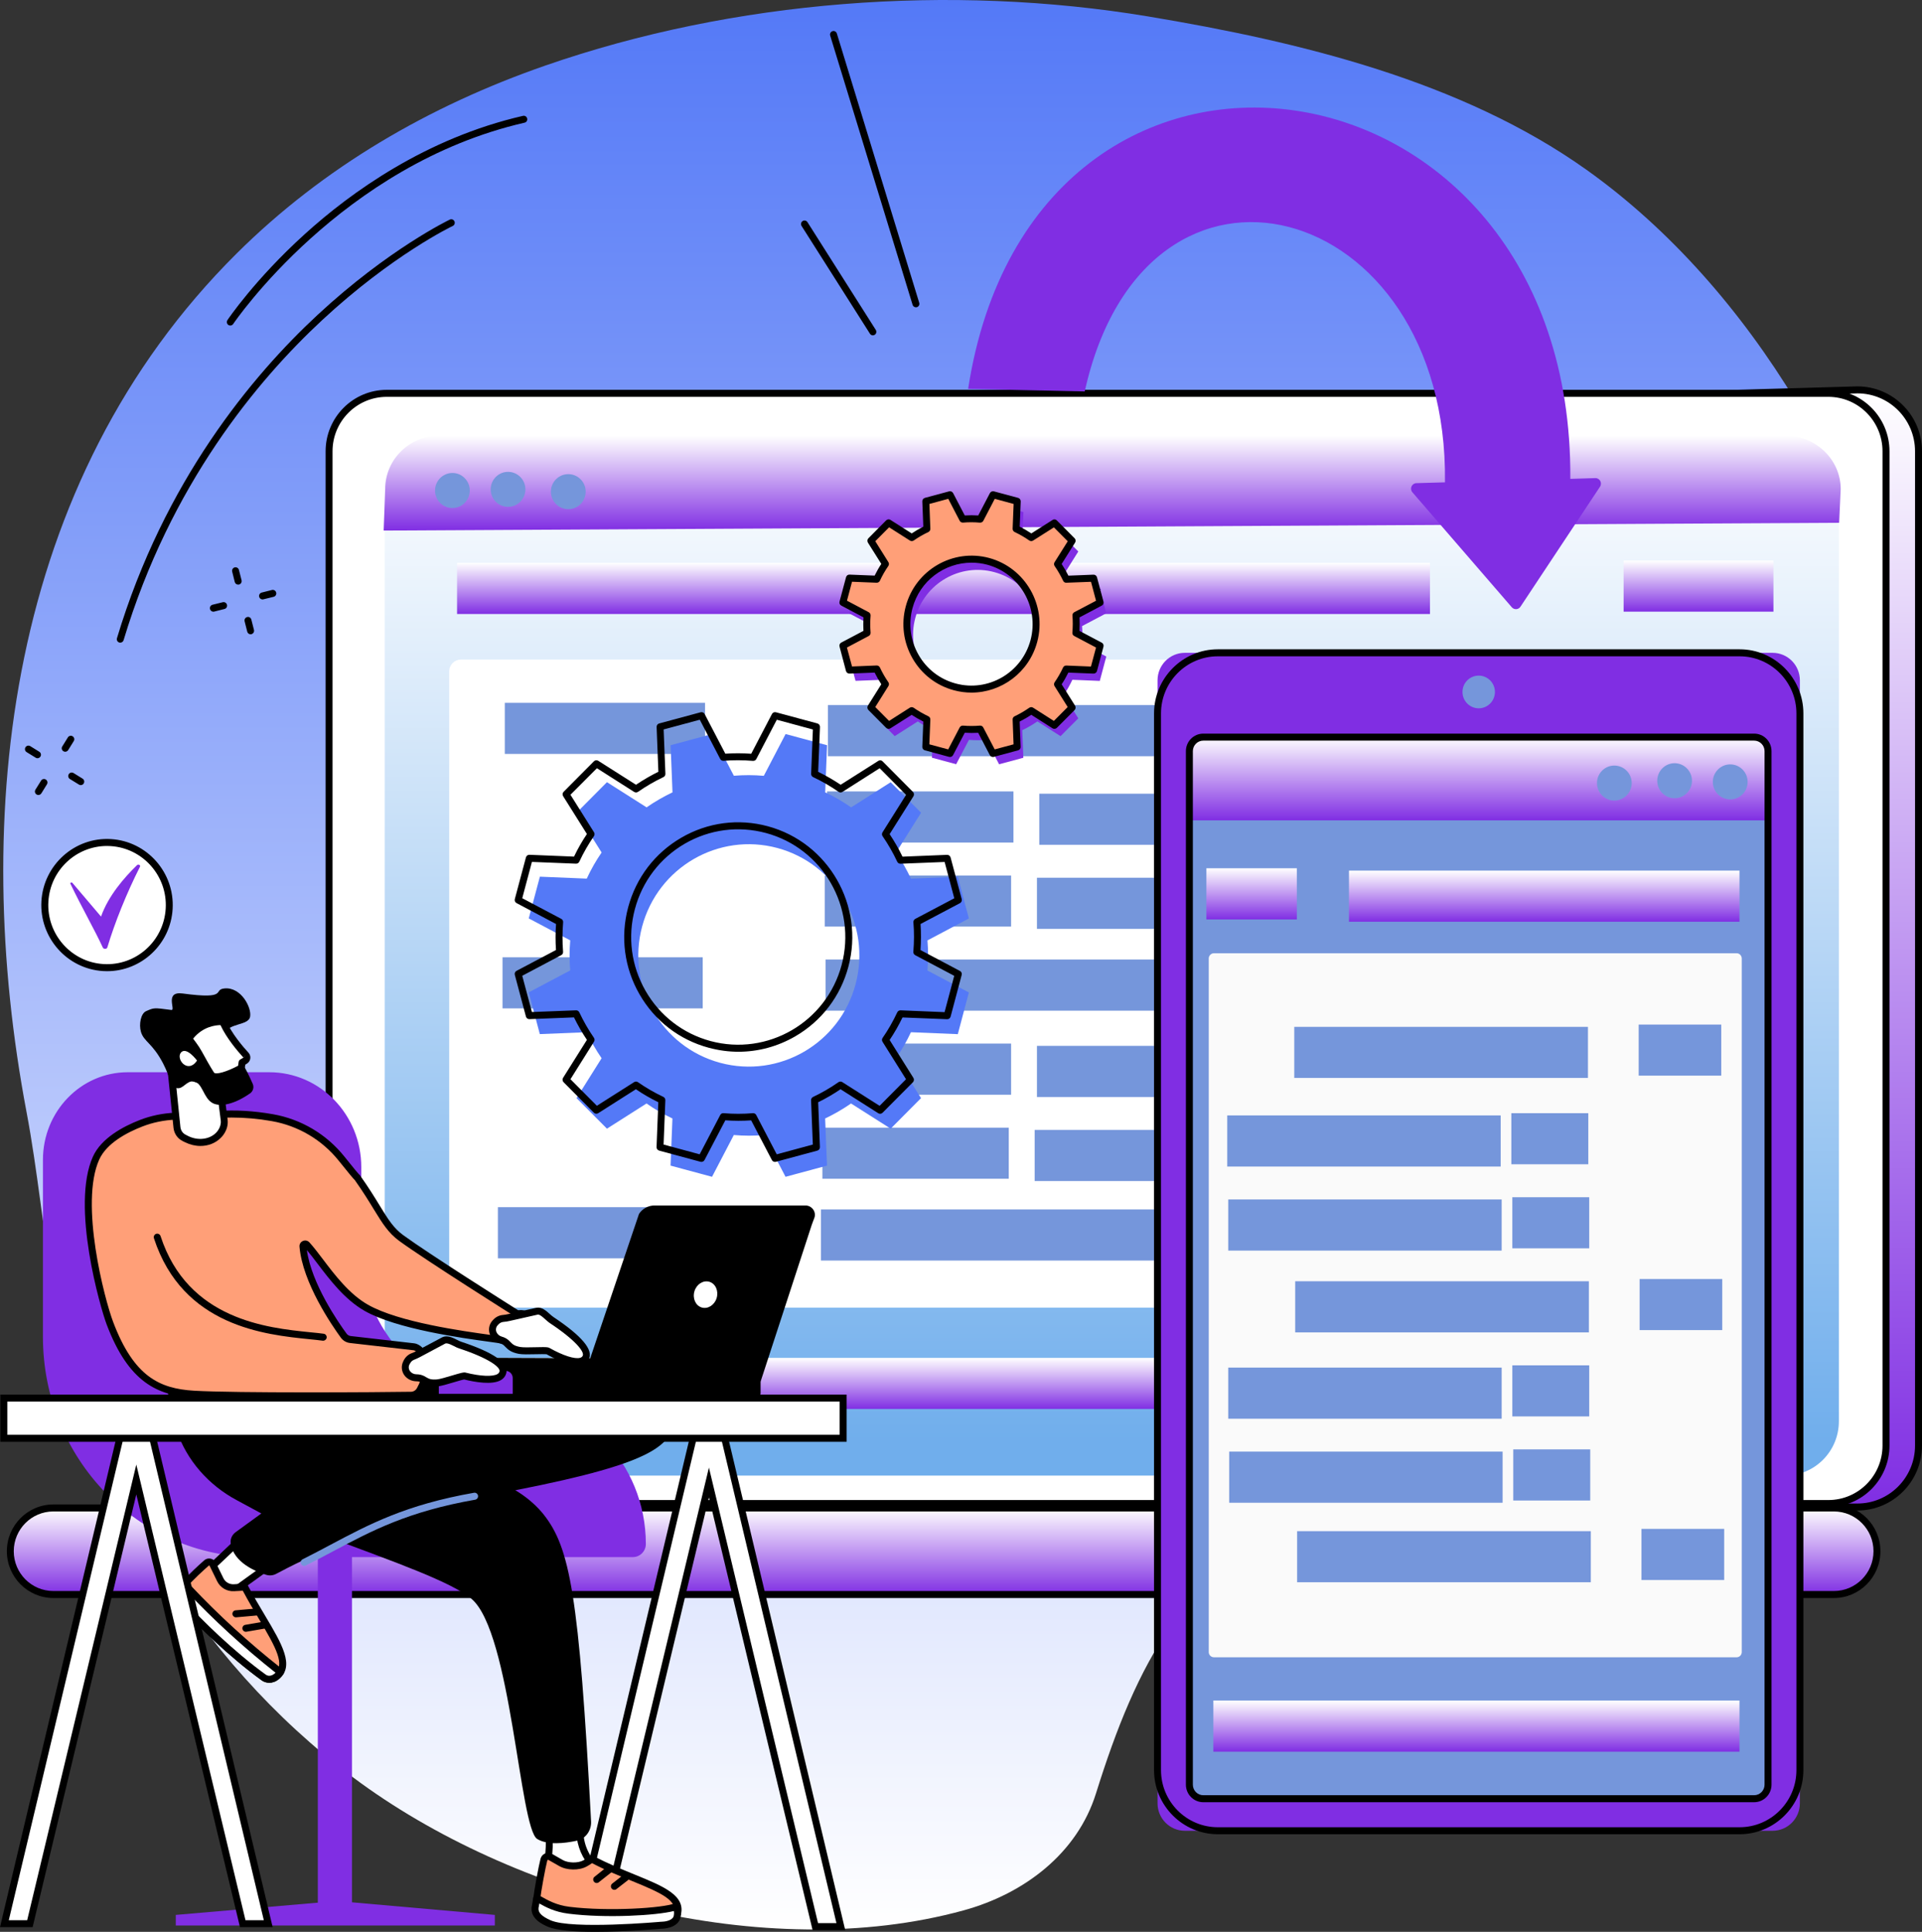<svg width="390" height="392" viewBox="0 0 390 392" fill="none" xmlns="http://www.w3.org/2000/svg">
<rect x="0" y="0" width="390" height="392" fill="#333333" stroke="none"/>
<path d="M110.63 13.311C87.085 21.49 65.632 33.944 48.029 51.426C1.331 97.84 -6.002 165.388 5.384 225.642C7.654 237.594 8.676 249.738 10.958 261.691C18.291 300.116 39.412 336.535 71.693 360.692C104.057 384.907 155.165 398.699 195.481 387.654C207.866 384.263 218.598 376.059 222.39 363.904C230.65 337.515 240.361 318.481 266.937 304.845C286.571 294.779 308.5 289.142 327.66 278.264C376.628 250.478 397.749 192.422 387.444 140.146C379.647 100.658 355.864 58.626 321.931 34.458C296.543 16.38 263.668 8.451 232.992 3.34C192.902 -3.335 148.961 -0.003 110.63 13.311Z" fill="url(#paint0_linear_244_707)"/>
<path d="M298.968 296.414C291.254 290.862 283.255 285.691 275.138 280.748C258.652 270.741 241.561 261.786 224.351 253.105C215.306 248.543 206.011 244.412 196.8 240.161C187.541 235.886 178.271 231.659 168.988 227.432C160.514 223.563 152.039 219.695 143.577 215.802C115.373 155.597 84.244 87.343 88.06 87.343L376.901 79.104C383.736 79.104 389.298 84.692 389.298 91.57V293.321C389.298 300.199 383.736 305.787 376.901 305.787H312.304C307.942 302.563 303.378 299.578 298.968 296.414Z" fill="url(#paint1_linear_244_707)"/>
<path d="M88.108 88.06H88.084C88.096 88.06 88.096 88.06 88.108 88.06ZM312.542 305.083H376.902C383.344 305.083 388.586 299.806 388.586 293.322V91.571C388.586 85.087 383.344 79.821 376.902 79.821L88.429 88.048C88.334 91.105 95.917 112.383 144.1 215.265C152.527 219.134 161.037 223.026 169.286 226.776C178.723 231.086 187.958 235.302 197.098 239.517C199.166 240.484 201.246 241.427 203.326 242.382C210.362 245.606 217.648 248.938 224.672 252.472C240.029 260.222 258.083 269.56 275.495 280.151C284.433 285.584 292.253 290.707 299.373 295.841C301.298 297.214 303.283 298.588 305.209 299.913C307.621 301.585 310.129 303.304 312.542 305.083ZM376.902 306.504H312.079L311.888 306.361C309.44 304.558 306.885 302.791 304.4 301.083C302.487 299.758 300.49 298.385 298.553 296.988C291.457 291.889 283.672 286.778 274.77 281.357C257.393 270.801 239.375 261.476 224.031 253.738C217.042 250.216 209.768 246.884 202.744 243.672C200.664 242.717 198.584 241.773 196.516 240.806C187.376 236.591 178.141 232.376 168.703 228.077C160.384 224.28 151.779 220.352 143.28 216.447L143.043 216.34L142.936 216.113C84.53 91.415 86.503 88.275 87.252 87.093C87.43 86.806 87.728 86.639 88.06 86.639L376.878 78.4C384.129 78.4 390 84.311 390 91.571V293.322C390 300.594 384.129 306.504 376.902 306.504Z" fill="black"/>
<path d="M78.468 79.809H371.006C377.472 79.809 382.701 85.075 382.701 91.57V293.321C382.701 299.817 377.472 305.083 371.006 305.083H78.468C72.002 305.083 66.772 299.817 66.772 293.321V91.57C66.772 85.075 72.002 79.809 78.468 79.809Z" fill="white"/>
<path d="M78.468 80.525C72.406 80.525 67.474 85.48 67.474 91.57V293.321C67.474 299.423 72.406 304.378 78.468 304.378H371.006C377.068 304.378 381.988 299.423 381.988 293.321V91.57C381.988 85.48 377.068 80.525 371.006 80.525H78.468ZM371.006 305.799H78.468C71.634 305.799 66.071 300.199 66.071 293.321V91.57C66.071 84.692 71.634 79.104 78.468 79.104H371.006C377.84 79.104 383.403 84.692 383.403 91.57V293.321C383.403 300.199 377.84 305.799 371.006 305.799Z" fill="black"/>
<path d="M252.699 305.979H372.124C376.938 305.979 380.86 309.931 380.86 314.767C380.86 319.615 376.938 323.556 372.124 323.556H249.133C244.319 323.556 252.699 305.979 252.699 305.979Z" fill="url(#paint2_linear_244_707)"/>
<path d="M253.149 306.695C250.665 311.985 247.373 320.63 248.597 322.576C248.68 322.708 248.799 322.839 249.132 322.839H372.123C376.557 322.839 380.158 319.221 380.158 314.767C380.158 310.313 376.557 306.695 372.123 306.695H253.149ZM372.123 324.26H249.132C248.383 324.26 247.777 323.938 247.397 323.329C245.364 320.093 250.927 308.056 252.068 305.68L252.258 305.274H372.123C377.329 305.274 381.56 309.537 381.56 314.767C381.56 319.997 377.329 324.26 372.123 324.26Z" fill="black"/>
<path d="M10.828 305.979H292.74C297.566 305.979 301.476 309.919 301.476 314.767C301.476 319.615 297.566 323.556 292.74 323.556H10.828C6.002 323.556 2.092 319.615 2.092 314.767C2.092 309.919 6.002 305.979 10.828 305.979Z" fill="url(#paint3_linear_244_707)"/>
<path d="M10.828 306.695C6.394 306.695 2.793 310.313 2.793 314.767C2.793 319.221 6.394 322.839 10.828 322.839H292.74C297.162 322.839 300.763 319.221 300.763 314.767C300.763 310.313 297.162 306.695 292.74 306.695H10.828ZM292.74 324.26H10.828C5.622 324.26 1.391 319.997 1.391 314.767C1.391 309.537 5.622 305.274 10.828 305.274H292.74C297.946 305.274 302.177 309.537 302.177 314.767C302.177 319.997 297.946 324.26 292.74 324.26Z" fill="black"/>
<path d="M88.975 88.323H362.223C368.249 88.323 373.134 93.254 373.134 99.344V288.39C373.134 294.48 368.249 299.412 362.223 299.412H88.975C82.949 299.412 78.064 294.48 78.064 288.39V99.344C78.064 93.254 82.949 88.323 88.975 88.323Z" fill="url(#paint4_linear_244_707)"/>
<path d="M373.182 106.078L373.503 99.248C373.503 93.218 368.404 88.418 362.366 88.418H89.13C83.104 88.418 78.16 93.218 78.16 99.248L77.851 107.655L373.182 106.078Z" fill="url(#paint5_linear_244_707)"/>
<path d="M95.322 99.535C95.322 101.493 93.753 103.081 91.803 103.081C89.854 103.081 88.273 101.493 88.273 99.535C88.273 97.576 89.854 95.976 91.803 95.976C93.753 95.976 95.322 97.576 95.322 99.535Z" fill="#7596DB"/>
<path d="M106.614 99.296C106.614 101.254 105.033 102.842 103.084 102.842C101.146 102.842 99.565 101.254 99.565 99.296C99.565 97.338 101.146 95.749 103.084 95.749C105.033 95.749 106.614 97.338 106.614 99.296Z" fill="#7596DB"/>
<path d="M118.843 99.762C118.843 101.732 117.262 103.32 115.313 103.32C113.364 103.32 111.783 101.732 111.783 99.762C111.783 97.803 113.364 96.215 115.313 96.215C117.262 96.215 118.843 97.803 118.843 99.762Z" fill="#7596DB"/>
<path d="M358.919 265.332H93.539C92.22 265.332 91.15 264.258 91.15 262.92V136.229C91.15 134.903 92.22 133.829 93.539 133.829H358.919C360.239 133.829 361.308 134.903 361.308 136.229V262.92C361.308 264.258 360.239 265.332 358.919 265.332Z" fill="white"/>
<path d="M143.065 152.982H102.429V142.617H143.065V152.982Z" fill="#7596DB"/>
<path d="M312.364 153.447H167.99V143.071H312.364V153.447Z" fill="#7596DB"/>
<path d="M142.591 204.614H101.966V194.249H142.591V204.614Z" fill="#7596DB"/>
<path d="M311.888 205.079H167.515V194.703H311.888V205.079Z" fill="#7596DB"/>
<path d="M141.652 255.326H101.027V244.949H141.652V255.326Z" fill="#7596DB"/>
<path d="M310.949 255.78H166.575V245.415H310.949V255.78Z" fill="#7596DB"/>
<path d="M205.644 170.964H167.812V160.588H205.644V170.964Z" fill="#7596DB"/>
<path d="M345.287 171.418H210.885V161.054H345.287V171.418Z" fill="#7596DB"/>
<path d="M205.168 188.016H167.349V177.651H205.168V188.016Z" fill="#7596DB"/>
<path d="M344.811 188.482H210.409V178.105H344.811V188.482Z" fill="#7596DB"/>
<path d="M205.168 222.13H167.349V211.754H205.168V222.13Z" fill="#7596DB"/>
<path d="M344.811 222.596H210.409V212.22H344.811V222.596Z" fill="#7596DB"/>
<path d="M204.692 239.182H166.873V228.818H204.692V239.182Z" fill="#7596DB"/>
<path d="M344.335 239.648H209.946V229.271H344.335V239.648Z" fill="#7596DB"/>
<path d="M290.161 124.586H92.743V114.21H290.161V124.586Z" fill="url(#paint6_linear_244_707)"/>
<path d="M359.857 124.109H329.454V113.744H359.857V124.109Z" fill="url(#paint7_linear_244_707)"/>
<path d="M360.797 285.894H90.39V275.53H360.797V285.894Z" fill="url(#paint8_linear_244_707)"/>
<path d="M240.42 371.486H359.68C362.746 371.486 365.218 368.99 365.218 365.909V138.044C365.218 134.963 362.746 132.467 359.68 132.467H240.42C237.354 132.467 234.882 134.963 234.882 138.044V365.909C234.882 368.99 237.354 371.486 240.42 371.486Z" fill="#802EE3"/>
<path d="M247.112 133.172C240.754 133.172 235.583 138.378 235.583 144.767V359.187C235.583 365.575 240.754 370.77 247.112 370.77H352.988C359.347 370.77 364.517 365.575 364.517 359.187V144.767C364.517 138.378 359.347 133.172 352.988 133.172H247.112ZM352.988 372.19H247.112C239.981 372.19 234.169 366.351 234.169 359.187V144.767C234.169 137.59 239.981 131.751 247.112 131.751H352.988C360.12 131.751 365.932 137.59 365.932 144.767V359.187C365.932 366.351 360.12 372.19 352.988 372.19Z" fill="black"/>
<path d="M358.765 363.701V150.857C358.765 150.152 358.182 149.579 357.481 149.579H242.62C241.918 149.579 241.336 150.152 241.336 150.857V363.701C241.336 364.405 241.918 364.978 242.62 364.978H357.481C358.182 364.978 358.765 364.405 358.765 363.701Z" fill="#7596DB"/>
<path d="M300.05 143.728C301.868 143.728 303.342 142.235 303.342 140.408C303.342 138.581 301.868 137.089 300.05 137.089C298.231 137.089 296.757 138.581 296.757 140.408C296.757 142.235 298.231 143.728 300.05 143.728Z" fill="#7596DB"/>
<path d="M240.919 166.463V152.409C240.919 150.845 242.369 149.436 243.926 149.436H355.697C357.254 149.436 358.479 150.845 358.479 152.409V166.463H240.919Z" fill="url(#paint9_linear_244_707)"/>
<path d="M347.557 158.666C347.557 160.624 349.137 162.212 351.087 162.212C353.036 162.212 354.617 160.624 354.617 158.666C354.617 156.695 353.036 155.107 351.087 155.107C349.137 155.107 347.557 156.695 347.557 158.666Z" fill="#7596DB"/>
<path d="M336.277 158.427C336.277 160.385 337.846 161.973 339.795 161.973C341.744 161.973 343.325 160.385 343.325 158.427C343.325 156.468 341.744 154.868 339.795 154.868C337.846 154.868 336.277 156.468 336.277 158.427Z" fill="#7596DB"/>
<path d="M324.047 158.893C324.047 160.851 325.628 162.439 327.565 162.439C329.514 162.439 331.095 160.851 331.095 158.893C331.095 156.934 329.514 155.346 327.565 155.346C325.628 155.346 324.047 156.934 324.047 158.893Z" fill="#7596DB"/>
<path d="M246.339 336.285H352.37C352.964 336.285 353.428 335.807 353.428 335.222V194.5C353.428 193.903 352.964 193.425 352.37 193.425H246.339C245.745 193.425 245.27 193.903 245.27 194.5V335.222C245.27 335.807 245.745 336.285 246.339 336.285Z" fill="#FAFAFA"/>
<path d="M332.51 218.262H349.268V207.897H332.51V218.262Z" fill="#7596DB"/>
<path d="M262.623 218.728H322.217V208.363H262.623V218.728Z" fill="#7596DB"/>
<path d="M332.699 269.894H349.47V259.529H332.699V269.894Z" fill="#7596DB"/>
<path d="M262.812 270.36H322.406V259.983H262.812V270.36Z" fill="#7596DB"/>
<path d="M333.08 320.606H349.862V310.229H333.08V320.606Z" fill="#7596DB"/>
<path d="M263.204 321.06H322.798V310.695H263.204V321.06Z" fill="#7596DB"/>
<path d="M306.67 236.245H322.287V225.88H306.67V236.245Z" fill="#7596DB"/>
<path d="M249.025 236.71H304.507V226.333H249.025V236.71Z" fill="#7596DB"/>
<path d="M306.873 253.296H322.478V242.932H306.873V253.296Z" fill="#7596DB"/>
<path d="M249.227 253.762H304.709V243.385H249.227V253.762Z" fill="#7596DB"/>
<path d="M306.873 287.411H322.478V277.046H306.873V287.411Z" fill="#7596DB"/>
<path d="M249.227 287.877H304.709V277.5H249.227V287.877Z" fill="#7596DB"/>
<path d="M307.062 304.474H322.68V294.098H307.062V304.474Z" fill="#7596DB"/>
<path d="M249.418 304.928H304.9V294.552H249.418V304.928Z" fill="#7596DB"/>
<path d="M273.723 187.025H352.964V176.66H273.723V187.025Z" fill="url(#paint10_linear_244_707)"/>
<path d="M244.794 186.559H263.146V176.182H244.794V186.559Z" fill="url(#paint11_linear_244_707)"/>
<path d="M246.208 355.438H352.964V345.061H246.208V355.438Z" fill="url(#paint12_linear_244_707)"/>
<path d="M244.164 150.283C242.999 150.283 242.048 151.239 242.048 152.409V362.136C242.048 363.318 242.999 364.274 244.164 364.274H355.935C357.1 364.274 358.051 363.318 358.051 362.136V152.409C358.051 151.239 357.1 150.283 355.935 150.283H244.164ZM355.935 365.695H244.164C242.215 365.695 240.634 364.095 240.634 362.136V152.409C240.634 150.45 242.215 148.862 244.164 148.862H355.935C357.884 148.862 359.465 150.45 359.465 152.409V362.136C359.465 364.095 357.884 365.695 355.935 365.695Z" fill="black"/>
<path d="M194.982 141.554C187.993 139.68 183.845 132.444 185.723 125.411C187.589 118.377 194.78 114.21 201.768 116.097C208.769 117.983 212.917 125.208 211.039 132.241C209.161 139.274 201.982 143.441 194.982 141.554ZM196.61 150.128C197.798 150.223 198.987 150.235 200.152 150.128L202.731 155.083L207.652 153.758L207.426 148.17C208.495 147.656 209.529 147.059 210.504 146.379L215.199 149.376L218.8 145.758L215.829 141.029C216.506 140.062 217.089 139.023 217.6 137.936L223.162 138.163L224.481 133.22L219.561 130.617C219.656 129.411 219.656 128.217 219.561 127.046L224.481 124.443L223.162 119.5L217.6 119.727C217.101 118.652 216.506 117.613 215.829 116.634L218.8 111.906L215.199 108.288L210.504 111.273C209.541 110.592 208.519 110.007 207.438 109.494L207.663 103.905L202.743 102.58L200.152 107.523C198.963 107.428 197.775 107.428 196.61 107.523L194.019 102.58L189.11 103.905L189.324 109.494C188.254 109.995 187.232 110.592 186.258 111.273L181.563 108.276L177.962 111.906L180.921 116.622C180.255 117.589 179.661 118.628 179.162 119.715L173.6 119.5L172.28 124.443L177.201 127.046C177.106 128.241 177.106 129.435 177.201 130.605L172.28 133.208L173.6 138.151L179.15 137.936C179.661 139.011 180.255 140.038 180.921 141.017L177.95 145.746L181.551 149.364L186.246 146.379C187.208 147.059 188.243 147.656 189.324 148.17L189.098 153.746L194.019 155.071L196.61 150.128Z" fill="#802EE3"/>
<path d="M193.734 139.381C186.745 137.495 182.597 130.259 184.475 123.226C186.341 116.192 193.532 112.025 200.52 113.912C207.509 115.798 211.657 123.023 209.791 130.056C207.913 137.089 200.722 141.268 193.734 139.381ZM195.35 147.943C196.55 148.05 197.727 148.05 198.904 147.955L201.483 152.898L206.404 151.573L206.178 145.985C207.247 145.471 208.27 144.874 209.244 144.205L213.951 147.191L217.552 143.573L214.581 138.844C215.246 137.877 215.841 136.85 216.352 135.751L221.902 135.978L223.222 131.035L218.301 128.432C218.408 127.226 218.408 126.044 218.313 124.861L223.222 122.27L221.914 117.315L216.352 117.542C215.841 116.467 215.258 115.428 214.581 114.461L217.552 109.732L213.951 106.102L209.256 109.088C208.293 108.419 207.271 107.822 206.178 107.308L206.404 101.72L201.495 100.395L198.904 105.35C197.715 105.243 196.527 105.243 195.35 105.338L192.771 100.395L187.862 101.72L188.076 107.308C187.006 107.81 185.984 108.407 185.01 109.088L180.303 106.102L176.714 109.721L179.673 114.437C179.007 115.416 178.413 116.443 177.902 117.53L172.352 117.315L171.032 122.258L175.953 124.861C175.858 126.055 175.846 127.25 175.941 128.432L171.032 131.023L172.352 135.966L177.902 135.751C178.401 136.826 178.996 137.853 179.673 138.832L176.702 143.561L180.303 147.179L184.998 144.205C185.96 144.874 186.994 145.471 188.076 145.985L187.85 151.573L192.771 152.898L195.35 147.943Z" fill="#FF9F78"/>
<path d="M197.133 114.174C191.654 114.174 186.638 117.852 185.153 123.416C184.297 126.628 184.737 129.996 186.389 132.873C188.041 135.763 190.715 137.829 193.912 138.689C200.521 140.48 207.331 136.515 209.114 129.876C210.873 123.225 206.939 116.383 200.342 114.592C199.273 114.306 198.191 114.174 197.133 114.174ZM197.121 140.539C195.945 140.539 194.744 140.384 193.556 140.062C189.99 139.107 187.007 136.802 185.165 133.59C183.322 130.378 182.835 126.628 183.786 123.046C185.759 115.643 193.354 111.249 200.711 113.219C208.068 115.213 212.442 122.843 210.469 130.235C208.817 136.444 203.219 140.539 197.121 140.539ZM198.904 147.238C199.166 147.238 199.403 147.381 199.522 147.62L201.84 152.062L205.667 151.035L205.477 146.008C205.465 145.722 205.62 145.459 205.881 145.34C206.915 144.85 207.913 144.265 208.841 143.62C209.078 143.453 209.387 143.441 209.625 143.596L213.844 146.283L216.649 143.465L213.987 139.226C213.832 138.987 213.844 138.677 213.999 138.438C214.641 137.506 215.223 136.503 215.71 135.453C215.829 135.19 216.091 135.035 216.376 135.047L221.368 135.25L222.402 131.393L217.98 129.052C217.719 128.921 217.576 128.658 217.6 128.372C217.695 127.202 217.707 126.043 217.612 124.921C217.588 124.634 217.731 124.36 217.98 124.228L222.402 121.9L221.38 118.055L216.376 118.246C216.103 118.27 215.829 118.103 215.722 117.84C215.223 116.801 214.653 115.798 213.999 114.855C213.844 114.628 213.832 114.317 213.987 114.079L216.661 109.828L213.856 107.01L209.637 109.684C209.399 109.84 209.09 109.828 208.852 109.673C207.937 109.028 206.927 108.443 205.881 107.953C205.631 107.834 205.465 107.559 205.477 107.272L205.679 102.257L201.852 101.218L199.534 105.672C199.403 105.923 199.13 106.066 198.845 106.054C197.692 105.947 196.539 105.947 195.422 106.043C195.137 106.066 194.863 105.923 194.732 105.672L192.415 101.218L188.588 102.257L188.778 107.272C188.802 107.559 188.635 107.834 188.386 107.953C187.351 108.443 186.353 109.016 185.414 109.673C185.176 109.828 184.879 109.84 184.63 109.684L180.41 106.998L177.605 109.816L180.268 114.067C180.422 114.306 180.41 114.616 180.256 114.843C179.614 115.774 179.032 116.777 178.544 117.84C178.425 118.091 178.152 118.258 177.879 118.246L172.887 118.043L171.865 121.888L176.286 124.228C176.536 124.36 176.678 124.634 176.655 124.921C176.559 126.079 176.559 127.237 176.655 128.372C176.678 128.646 176.524 128.921 176.274 129.052L171.853 131.393L172.887 135.238L177.879 135.035C178.152 135.023 178.425 135.19 178.544 135.441C179.032 136.48 179.602 137.483 180.256 138.426C180.422 138.665 180.422 138.975 180.268 139.214L177.605 143.465L180.41 146.283L184.618 143.596C184.867 143.453 185.165 143.453 185.402 143.62C186.329 144.265 187.328 144.838 188.374 145.34C188.635 145.459 188.79 145.722 188.778 146.008L188.576 151.035L192.403 152.062L194.732 147.608C194.863 147.358 195.137 147.214 195.41 147.238C196.563 147.334 197.716 147.334 198.845 147.238C198.857 147.238 198.88 147.238 198.904 147.238ZM201.483 153.603C201.222 153.603 200.984 153.459 200.853 153.232L198.488 148.695C197.597 148.743 196.682 148.743 195.766 148.683L193.389 153.221C193.235 153.519 192.902 153.662 192.581 153.579L187.672 152.253C187.351 152.17 187.138 151.871 187.149 151.537L187.351 146.414C186.531 146.008 185.735 145.543 184.986 145.053L180.684 147.787C180.398 147.967 180.042 147.919 179.804 147.68L176.203 144.062C175.977 143.823 175.93 143.465 176.108 143.178L178.83 138.844C178.33 138.08 177.879 137.292 177.475 136.48L172.376 136.683C172.043 136.694 171.746 136.468 171.663 136.157L170.355 131.202C170.26 130.879 170.415 130.545 170.7 130.39L175.204 128.014C175.157 127.106 175.157 126.187 175.216 125.267L170.7 122.879C170.415 122.736 170.26 122.389 170.355 122.067L171.674 117.124C171.758 116.801 172.043 116.586 172.376 116.598L177.475 116.801C177.879 115.977 178.33 115.177 178.83 114.425L176.108 110.102C175.941 109.816 175.977 109.446 176.215 109.219L179.804 105.601C180.042 105.362 180.41 105.314 180.684 105.493L184.998 108.24C185.759 107.738 186.543 107.272 187.351 106.866L187.149 101.744C187.138 101.41 187.351 101.123 187.672 101.027L192.593 99.702C192.914 99.618 193.247 99.774 193.401 100.06L195.766 104.598C196.658 104.538 197.573 104.538 198.5 104.598L200.865 100.06C201.02 99.774 201.353 99.618 201.674 99.702L206.594 101.027C206.915 101.123 207.129 101.421 207.117 101.744L206.915 106.866C207.735 107.284 208.52 107.738 209.268 108.24L213.583 105.505C213.856 105.326 214.225 105.362 214.45 105.601L218.052 109.219C218.29 109.458 218.325 109.828 218.147 110.102L215.425 114.437C215.924 115.201 216.388 116.001 216.792 116.813L221.879 116.61C222.212 116.598 222.509 116.813 222.592 117.136L223.911 122.079C223.995 122.401 223.852 122.736 223.555 122.891L219.05 125.279C219.098 126.175 219.098 127.094 219.038 128.014L223.555 130.402C223.852 130.557 223.995 130.891 223.911 131.214L222.592 136.157C222.509 136.48 222.2 136.694 221.879 136.683L216.78 136.48C216.376 137.303 215.924 138.104 215.425 138.856L218.147 143.19C218.325 143.477 218.278 143.835 218.052 144.074L214.45 147.692C214.213 147.919 213.844 147.967 213.571 147.787L209.257 145.041C208.508 145.555 207.711 146.008 206.903 146.414L207.105 151.549C207.117 151.871 206.903 152.17 206.582 152.253L201.662 153.579C201.602 153.603 201.543 153.603 201.483 153.603Z" fill="black"/>
<path d="M146.132 215.659C134.176 212.435 127.08 200.064 130.289 188.028C133.486 175.992 145.788 168.851 157.756 172.075C169.713 175.311 176.809 187.67 173.612 199.706C170.403 211.742 158.101 218.883 146.132 215.659ZM148.902 230.31C150.946 230.489 152.978 230.489 154.975 230.322L159.397 238.788L167.812 236.519L167.431 226.955C169.262 226.083 171.021 225.068 172.685 223.91L180.731 229.021L186.888 222.823L181.813 214.751C182.954 213.092 183.964 211.324 184.844 209.45L194.352 209.844L196.598 201.378L188.183 196.924C188.35 194.87 188.362 192.828 188.195 190.822L196.598 186.368L194.352 177.914L184.844 178.284C183.976 176.445 182.966 174.678 181.813 173.006L186.9 164.911L180.731 158.725L172.708 163.824C171.056 162.678 169.297 161.651 167.443 160.779L167.823 151.215L159.409 148.946L154.987 157.424C152.943 157.245 150.91 157.245 148.914 157.412L144.492 148.946L136.077 151.215L136.458 160.779C134.627 161.651 132.868 162.666 131.204 163.824L123.158 158.713L117.001 164.911L122.076 172.983C120.935 174.642 119.925 176.41 119.057 178.284L109.549 177.89L107.291 186.356L115.705 190.81C115.539 192.864 115.527 194.906 115.705 196.912L107.291 201.366L109.537 209.832L119.045 209.45C119.913 211.289 120.923 213.056 122.076 214.727L116.989 222.823L123.158 229.021L131.192 223.91C132.833 225.068 134.592 226.083 136.446 226.955L136.065 236.519L144.48 238.788L148.902 230.31Z" fill="#5479F7"/>
<path d="M144.171 211.241C155.747 214.357 167.681 207.432 170.783 195.789C173.885 184.159 166.991 172.147 155.427 169.03C149.828 167.526 143.969 168.29 138.941 171.203C133.926 174.129 130.324 178.834 128.827 184.47C127.317 190.118 128.09 196.004 130.99 201.055C133.89 206.106 138.573 209.724 144.171 211.241ZM149.84 213.414C147.832 213.414 145.811 213.139 143.814 212.602C137.848 211.002 132.856 207.145 129.766 201.76C126.675 196.386 125.855 190.106 127.46 184.111C129.064 178.105 132.892 173.09 138.24 169.985C143.589 166.869 149.828 166.045 155.795 167.657C168.108 170.977 175.454 183.765 172.149 196.16C170.545 202.166 166.718 207.181 161.369 210.286C157.804 212.351 153.846 213.414 149.84 213.414ZM152.836 225.88C153.097 225.88 153.335 226.023 153.454 226.262L157.613 234.227L164.935 232.245L164.578 223.253C164.567 222.967 164.733 222.704 164.983 222.584C166.777 221.737 168.513 220.722 170.141 219.587C170.367 219.432 170.676 219.42 170.913 219.575L178.484 224.388L183.845 218.99L179.079 211.396C178.924 211.145 178.924 210.847 179.091 210.608C180.208 208.996 181.206 207.253 182.062 205.426C182.181 205.163 182.442 205.008 182.728 205.008L191.666 205.378L193.627 198.01L185.711 193.819C185.461 193.688 185.307 193.413 185.331 193.127C185.497 191.109 185.509 189.103 185.342 187.144C185.319 186.858 185.473 186.595 185.723 186.452L193.639 182.272L191.677 174.905L182.728 175.263C182.442 175.275 182.181 175.12 182.062 174.857C181.218 173.054 180.22 171.311 179.091 169.675C178.924 169.448 178.924 169.138 179.067 168.899L183.857 161.281L178.496 155.883L170.937 160.696C170.699 160.839 170.39 160.839 170.153 160.672C168.56 159.549 166.813 158.546 164.994 157.686C164.745 157.567 164.578 157.304 164.59 157.018L164.947 148.026L157.625 146.044L153.465 154.021C153.335 154.271 153.061 154.415 152.776 154.391C150.779 154.224 148.771 154.212 146.833 154.379C146.548 154.403 146.275 154.259 146.144 154.009L141.996 146.044L134.663 148.014L135.019 157.018C135.031 157.304 134.876 157.567 134.615 157.686C132.832 158.534 131.097 159.537 129.469 160.672C129.231 160.839 128.934 160.839 128.684 160.696L121.125 155.883L115.753 161.269L120.531 168.875C120.685 169.114 120.673 169.424 120.519 169.663C119.402 171.275 118.403 173.018 117.547 174.845C117.429 175.108 117.155 175.263 116.882 175.251L107.932 174.893L105.971 182.261L113.899 186.452C114.148 186.583 114.291 186.858 114.267 187.132C114.101 189.15 114.101 191.168 114.255 193.127C114.279 193.413 114.136 193.676 113.887 193.807L105.971 197.998L107.932 205.354L116.882 205.008C117.155 204.996 117.429 205.151 117.547 205.414C118.391 207.205 119.39 208.948 120.519 210.584C120.673 210.823 120.685 211.133 120.531 211.372L115.753 218.99L121.113 224.376L128.672 219.575C128.91 219.42 129.219 219.432 129.445 219.587C131.049 220.71 132.785 221.713 134.603 222.573C134.865 222.704 135.019 222.967 135.007 223.253L134.651 232.245L141.972 234.227L146.144 226.25C146.275 226 146.548 225.844 146.821 225.88C148.83 226.047 150.827 226.047 152.776 225.88C152.8 225.88 152.812 225.88 152.836 225.88ZM157.257 235.767C156.995 235.767 156.746 235.624 156.627 235.385L152.42 227.337C150.708 227.456 148.937 227.456 147.178 227.325L142.959 235.385C142.804 235.672 142.471 235.827 142.15 235.743L133.747 233.474C133.426 233.379 133.213 233.092 133.224 232.758L133.581 223.659C131.988 222.883 130.455 221.999 129.029 221.02L121.386 225.88C121.113 226.059 120.745 226.023 120.507 225.785L114.35 219.587C114.124 219.349 114.077 218.99 114.255 218.704L119.093 211.002C118.118 209.545 117.238 208.017 116.466 206.441L107.421 206.799C107.1 206.811 106.803 206.596 106.72 206.273L104.461 197.807C104.378 197.485 104.521 197.151 104.818 196.995L112.817 192.768C112.698 191.037 112.698 189.258 112.829 187.491L104.818 183.252C104.521 183.096 104.378 182.762 104.461 182.44L106.72 173.974C106.803 173.663 107.088 173.436 107.433 173.448L116.478 173.818C117.238 172.218 118.118 170.678 119.093 169.233L114.267 161.555C114.089 161.269 114.124 160.91 114.362 160.672L120.519 154.474C120.756 154.236 121.113 154.2 121.398 154.379L129.053 159.239C130.503 158.26 132.024 157.376 133.593 156.6L133.236 147.513C133.224 147.179 133.438 146.88 133.759 146.796L142.174 144.528C142.495 144.444 142.828 144.587 142.982 144.886L147.178 152.934C148.901 152.815 150.66 152.815 152.431 152.946L156.639 144.886C156.793 144.587 157.126 144.444 157.447 144.528L165.862 146.796C166.183 146.88 166.397 147.179 166.385 147.513L166.017 156.612C167.609 157.388 169.142 158.272 170.581 159.239L178.223 154.391C178.496 154.212 178.865 154.247 179.091 154.486L185.247 160.684C185.485 160.91 185.521 161.281 185.354 161.567L180.517 169.257C181.492 170.714 182.371 172.254 183.132 173.83L192.177 173.46C192.509 173.448 192.807 173.675 192.89 173.998L195.148 182.452C195.231 182.774 195.077 183.108 194.791 183.264L186.792 187.491C186.911 189.234 186.899 191.001 186.781 192.78L194.791 197.019C195.077 197.163 195.231 197.509 195.136 197.831L192.89 206.285C192.795 206.608 192.509 206.835 192.177 206.811L183.132 206.453C182.359 208.053 181.48 209.593 180.517 211.026L185.342 218.716C185.521 218.99 185.473 219.36 185.247 219.599L179.079 225.797C178.853 226.023 178.484 226.071 178.211 225.892L170.557 221.02C169.107 222.011 167.585 222.895 166.017 223.659L166.373 232.758C166.385 233.092 166.171 233.391 165.85 233.474L157.435 235.743C157.376 235.755 157.316 235.767 157.257 235.767Z" fill="black"/>
<path d="M318.639 97.171L323.714 97.016C324.618 96.992 325.165 98.007 324.665 98.759L308.525 123.106C308.121 123.727 307.253 123.775 306.766 123.226L286.596 99.894C285.978 99.177 286.465 98.067 287.404 98.043L293.204 97.876C293.929 40.142 232.481 23.592 220.108 79.427L196.444 78.913C209.72 -7.108 319.246 8.212 318.639 97.171Z" fill="#802EE3"/>
<path d="M73.31 236.842V253.678C73.31 270.145 86.23 283.495 102.18 283.495C118.119 283.495 131.05 296.844 131.05 313.299C131.05 314.767 129.862 315.961 128.411 315.961H51.988C28.086 315.961 8.712 295.949 8.712 271.267V235.349C8.712 225.522 16.414 217.57 25.923 217.57H54.638C64.955 217.57 73.31 226.191 73.31 236.842Z" fill="#802EE3"/>
<path d="M64.49 388.465H71.419V307.364H64.49V388.465Z" fill="#802EE3"/>
<path d="M100.409 388.561L69.769 385.863H66.952L35.669 388.561V390.71H100.409V388.561Z" fill="#802EE3"/>
<path d="M153.275 283.697H92.184C91.59 283.697 91.126 283.22 91.126 282.635V280.282H154.333V282.635C154.333 283.22 153.858 283.697 153.275 283.697Z" fill="black"/>
<path d="M154.334 280.342H118.166L129.659 246.322C130.349 245.248 131.549 244.603 132.833 244.603H163.414C164.793 244.603 165.696 245.964 165.233 247.158C165.054 247.636 164.864 248.102 164.698 248.591L154.334 280.342Z" fill="black"/>
<path d="M140.914 262.013C140.486 263.458 141.14 264.926 142.388 265.308C143.624 265.679 144.991 264.819 145.419 263.386C145.847 261.941 145.193 260.472 143.945 260.09C142.697 259.72 141.342 260.58 140.914 262.013Z" fill="white"/>
<path d="M48.1 313.036L40.921 319.842L45.83 324.021L54.376 317.872L48.1 313.036Z" fill="white"/>
<path d="M41.979 319.806L45.865 323.114L53.187 317.848L48.148 313.967L41.979 319.806ZM45.83 324.726C45.663 324.726 45.509 324.666 45.378 324.559L40.469 320.379C40.315 320.248 40.22 320.069 40.208 319.866C40.208 319.663 40.291 319.46 40.434 319.329L47.613 312.51C47.862 312.272 48.255 312.26 48.528 312.463L54.803 317.299C54.982 317.442 55.089 317.657 55.089 317.884C55.077 318.111 54.97 318.314 54.791 318.445L46.246 324.594C46.115 324.678 45.972 324.726 45.83 324.726Z" fill="black"/>
<path d="M41.897 317.155C40.804 318.11 38.819 319.925 37.226 321.729C36.228 322.851 36.252 324.558 37.25 325.681C40.079 328.869 46.913 335.604 53.533 340.404C53.985 340.726 54.995 341.073 56.112 340.189C59.94 337.192 54.246 330.768 49.682 322.051L47.472 322.17C46.295 322.242 45.201 321.585 44.678 320.523L43.169 317.418C42.943 316.928 42.301 316.797 41.897 317.155Z" fill="#FF9F78"/>
<path d="M42.36 317.693C41.314 318.6 39.317 320.415 37.76 322.194C36.999 323.054 37.011 324.344 37.784 325.215C40.696 328.487 47.399 335.09 53.948 339.819C54.079 339.914 54.768 340.344 55.672 339.628C57.942 337.849 56.064 334.422 52.546 328.511C51.512 326.78 50.359 324.833 49.265 322.779L47.506 322.875C46.044 322.959 44.69 322.159 44.048 320.833L42.538 317.728C42.514 317.681 42.479 317.669 42.455 317.657C42.419 317.657 42.384 317.657 42.36 317.693ZM54.65 341.455C54.032 341.455 53.497 341.252 53.116 340.977C46.484 336.177 39.686 329.478 36.726 326.159C35.49 324.75 35.466 322.648 36.702 321.251C38.319 319.412 40.363 317.561 41.433 316.618C41.801 316.296 42.265 316.176 42.74 316.272C43.204 316.367 43.596 316.666 43.81 317.108L45.319 320.212C45.712 321.024 46.532 321.514 47.435 321.466L50.086 321.311L50.299 321.717C51.428 323.878 52.665 325.956 53.758 327.783C57.193 333.55 59.903 338.111 56.539 340.75C55.898 341.264 55.232 341.455 54.65 341.455Z" fill="black"/>
<path d="M37.464 321.454C37.464 321.454 37.309 321.633 37.226 321.729C36.228 322.851 36.252 324.559 37.25 325.681C40.079 328.869 46.913 335.604 53.533 340.404C53.985 340.726 54.995 341.073 56.112 340.189C56.457 339.926 56.921 339.306 56.921 339.306L56.469 338.947C49.991 333.837 43.894 328.272 38.236 322.266L37.464 321.454Z" fill="white"/>
<path d="M37.511 322.529C37.011 323.364 37.106 324.451 37.784 325.215C40.696 328.487 47.399 335.09 53.948 339.819C54.079 339.914 54.768 340.344 55.672 339.628C55.743 339.58 55.826 339.496 55.909 339.413C49.467 334.326 43.358 328.726 37.724 322.755L37.511 322.529ZM54.65 341.455C54.032 341.455 53.497 341.252 53.116 340.977C46.484 336.177 39.686 329.478 36.726 326.159C35.49 324.75 35.466 322.648 36.702 321.251L36.94 320.976C37.071 320.833 37.261 320.749 37.463 320.749C37.653 320.737 37.843 320.821 37.974 320.964L38.747 321.776C44.368 327.735 50.478 333.323 56.896 338.386L57.347 338.744C57.657 338.983 57.716 339.425 57.478 339.735C57.431 339.807 56.943 340.44 56.539 340.75C55.898 341.264 55.232 341.455 54.65 341.455Z" fill="black"/>
<path d="M47.863 328.177C47.507 328.177 47.198 327.89 47.162 327.532C47.127 327.138 47.412 326.791 47.804 326.756L51.976 326.385C52.356 326.362 52.701 326.636 52.736 327.03C52.772 327.424 52.487 327.771 52.095 327.806L47.923 328.177C47.911 328.177 47.887 328.177 47.863 328.177Z" fill="black"/>
<path d="M49.884 331.114C49.551 331.114 49.242 330.864 49.194 330.517C49.123 330.135 49.385 329.765 49.765 329.705L53.782 329.013C54.163 328.941 54.531 329.204 54.59 329.586C54.662 329.98 54.4 330.338 54.02 330.41L50.003 331.102C49.967 331.102 49.919 331.114 49.884 331.114Z" fill="black"/>
<path d="M127.544 275.625C130.907 275.637 134.128 277.213 136.065 279.984C137.444 281.942 138.276 284.605 137.242 288.02C135.697 293.119 133.748 296.677 104.723 302.361C79.253 307.352 60.319 317.048 56.052 319.352C55.422 319.687 54.697 319.758 54.02 319.555C51.892 318.899 47.376 317.06 46.817 313.179C46.686 312.307 47.079 311.448 47.78 310.922L53.033 307.101L48.053 304.414C42.36 301.37 37.867 296.343 35.823 290.193C33.993 284.676 33.089 275.267 33.089 275.267L127.544 275.625Z" fill="black"/>
<path d="M165.434 390.937L143.85 300.821L122.254 390.937H117.084L140.807 291.196L146.893 291.184L170.616 390.937H165.434Z" fill="white"/>
<path d="M165.994 390.233H169.726L146.335 291.889L141.355 291.901L117.976 390.233H121.697L143.851 297.787L165.994 390.233ZM171.509 391.654H164.889L164.758 391.105L143.851 303.853L122.814 391.654H116.182L140.25 290.48L147.452 290.468L171.509 391.654Z" fill="black"/>
<path d="M111.331 371.223C111.664 374.375 111.379 377.576 110.487 380.632L122.908 380.501C120.091 378.901 118.177 376.059 117.749 372.835L117.417 370.375L111.331 371.223Z" fill="white"/>
<path d="M112.093 371.832C112.307 374.555 112.081 377.265 111.415 379.916L120.733 379.809C118.737 378.053 117.406 375.605 117.049 372.931L116.823 371.175L112.093 371.832ZM110.488 381.337C110.262 381.337 110.06 381.241 109.93 381.062C109.787 380.883 109.751 380.644 109.811 380.429C110.678 377.456 110.952 374.375 110.631 371.295C110.583 370.913 110.857 370.566 111.225 370.519L117.322 369.671C117.513 369.647 117.703 369.695 117.845 369.802C118 369.922 118.095 370.089 118.119 370.28L118.451 372.74C118.844 375.725 120.65 378.4 123.253 379.88C123.538 380.035 123.681 380.358 123.598 380.668C123.515 380.979 123.241 381.206 122.92 381.206L110.488 381.337Z" fill="black"/>
<path d="M110.368 377.349C109.976 378.877 109.156 383.2 108.835 385.779C108.633 387.415 109.691 388.919 111.272 389.313C115.741 390.424 126.366 390.149 135.209 390.352C135.815 390.376 136.933 390.054 137.396 388.573C139.001 383.522 129.445 382.209 120.055 377.217C120.055 377.217 119.508 377.671 118.7 378.113C117.357 378.853 115.135 378.782 113.803 378.017L111.664 376.799C111.153 376.501 110.511 376.776 110.368 377.349Z" fill="#FF9F78"/>
<path d="M111.225 377.384C111.201 377.384 111.178 377.396 111.154 377.408C111.118 377.42 111.071 377.456 111.047 377.528C110.655 379.068 109.846 383.391 109.537 385.874C109.383 387.128 110.203 388.31 111.439 388.621C114.684 389.433 121.554 389.492 128.21 389.552C130.539 389.576 132.964 389.588 135.234 389.648C135.424 389.66 136.327 389.612 136.732 388.358C137.587 385.636 134.247 384.131 128.257 381.683C125.761 380.668 122.944 379.522 120.127 378.053C119.866 378.244 119.498 378.495 119.046 378.734C117.489 379.582 115.04 379.546 113.46 378.638L111.32 377.42C111.285 377.396 111.261 377.384 111.225 377.384ZM135.258 391.069C135.234 391.069 135.222 391.069 135.198 391.069C132.94 391.009 130.527 390.985 128.198 390.973C121.15 390.901 114.506 390.842 111.106 390.006C109.169 389.528 107.885 387.677 108.135 385.695C108.456 383.104 109.276 378.77 109.68 377.17C109.811 376.68 110.144 376.286 110.607 376.095C111.071 375.904 111.582 375.928 112.022 376.178L114.161 377.408C115.29 378.053 117.263 378.089 118.368 377.492C119.093 377.098 119.593 376.68 119.604 376.668L119.961 376.369L120.389 376.584C123.277 378.125 126.201 379.319 128.78 380.37C134.699 382.782 139.37 384.68 138.075 388.8C137.54 390.472 136.232 391.069 135.258 391.069Z" fill="black"/>
<path d="M108.598 386.961C108.586 387.009 108.586 387.033 108.574 387.057C108.372 388.681 109.941 389.636 111.427 390.305C115.931 392.299 134.211 390.663 134.211 390.663C134.211 390.663 136.66 390.687 137.313 389.206C137.409 388.991 137.444 388.669 137.468 388.394C137.492 388.108 137.468 387.821 137.397 387.534L137.23 386.878C134.746 387.869 123.55 388.621 115.432 387.606C112.021 387.188 110.048 385.707 108.919 385.146C108.919 385.146 108.753 386.03 108.598 386.961Z" fill="white"/>
<path d="M109.442 386.244C109.395 386.495 109.335 386.794 109.288 387.08L109.276 387.14C109.157 388.083 109.918 388.847 111.712 389.648C116.003 391.558 133.962 389.97 134.14 389.946C134.164 389.946 134.188 389.946 134.212 389.946C134.223 389.946 134.223 389.946 134.235 389.946C134.794 389.946 136.291 389.767 136.66 388.919C136.696 388.836 136.743 388.644 136.767 388.334C136.779 388.155 136.767 387.964 136.731 387.773C133.154 388.68 123.039 389.277 115.349 388.31C112.544 387.964 110.69 386.949 109.442 386.244ZM120.817 392C116.787 392 112.96 391.749 111.142 390.949C110.167 390.519 107.576 389.373 107.873 386.961C107.885 386.937 107.885 386.901 107.897 386.841C108.063 385.91 108.218 385.014 108.218 385.014C108.254 384.8 108.396 384.608 108.598 384.513C108.788 384.406 109.026 384.406 109.228 384.513C109.454 384.62 109.715 384.764 110.001 384.931C111.154 385.588 112.901 386.579 115.516 386.913C123.526 387.904 134.556 387.176 136.969 386.209C137.159 386.137 137.373 386.149 137.563 386.244C137.741 386.34 137.872 386.507 137.92 386.698L138.086 387.367C138.169 387.725 138.205 388.095 138.169 388.453C138.134 388.895 138.062 389.242 137.955 389.492C137.171 391.271 134.604 391.367 134.235 391.367C133.57 391.427 126.961 392 120.817 392Z" fill="black"/>
<path d="M121.078 382.089C120.864 382.089 120.662 381.994 120.519 381.814C120.281 381.504 120.329 381.062 120.638 380.823L123.276 378.722C123.585 378.483 124.025 378.543 124.263 378.841C124.513 379.152 124.453 379.605 124.156 379.844L121.505 381.934C121.387 382.041 121.232 382.089 121.078 382.089Z" fill="black"/>
<path d="M124.666 383.474C124.452 383.474 124.25 383.379 124.108 383.2C123.87 382.889 123.929 382.436 124.238 382.197L126.544 380.394C126.853 380.155 127.293 380.215 127.531 380.513C127.768 380.824 127.721 381.277 127.412 381.516L125.094 383.319C124.975 383.427 124.821 383.474 124.666 383.474Z" fill="black"/>
<path d="M94.775 298.348C94.775 298.348 104.95 300.522 110.334 307.34C115.599 314.027 117.501 323.436 119.937 369.587C120.032 371.45 118.82 373.109 117.061 373.503C114.565 374.041 111.118 374.435 109.014 373.157C105.425 370.984 103.749 331.233 95.667 324.415C87.597 317.585 47.816 307.65 41.231 298.969C34.647 290.276 50.799 290.276 50.799 290.276L94.775 298.348Z" fill="black"/>
<path d="M61.71 317.741C61.461 317.741 61.211 317.597 61.08 317.347C60.914 317 61.056 316.571 61.401 316.403C63.315 315.448 65.169 314.457 66.952 313.514C74.867 309.311 82.332 305.334 96.19 302.898C96.57 302.839 96.939 303.101 96.998 303.483C97.07 303.866 96.808 304.236 96.428 304.307C82.795 306.696 75.426 310.612 67.617 314.767C65.811 315.723 63.956 316.714 62.031 317.669C61.924 317.717 61.817 317.741 61.71 317.741Z" fill="#7596DB"/>
<path d="M19.493 234.991C21.085 231.457 25.364 229.188 28.645 227.91C30.867 227.05 33.232 226.585 35.621 226.489L44.179 226.155C47.388 225.916 51.168 226.071 55.28 226.788C60.795 227.767 65.787 230.704 69.305 235.098C70.933 237.14 72.407 238.931 72.526 238.967C77.161 245.511 78.088 248.783 81.428 251.219C87.026 255.302 104.973 266.586 104.973 266.586C108.23 266.097 106.732 269.177 107.327 270.539C108.48 273.178 101.99 271.948 101.99 271.948C99.637 271.482 82.022 269.763 74.297 265.356C68.841 262.252 65.181 255.756 62.257 252.568C61.972 252.257 61.437 252.484 61.472 252.914C62.09 260.079 67.95 268.58 69.745 271.028C70.066 271.458 70.553 271.745 71.088 271.804L83.995 273.285C84.174 273.297 84.364 273.369 84.554 273.476C85.41 273.93 85.957 274.802 86.087 275.757C86.289 277.285 86.159 280.151 85.695 281.082L85.243 281.954C84.887 282.659 84.174 283.112 83.389 283.124C76.531 283.232 47.531 283.387 39.306 282.897C31.64 282.432 26.434 279.339 22.333 268.568C20.705 264.294 15.273 244.329 19.493 234.991Z" fill="#FF9F78"/>
<path d="M47.031 226.764C46.08 226.764 45.141 226.788 44.238 226.859L35.645 227.193C33.279 227.289 31.009 227.755 28.894 228.579C25.72 229.809 21.632 231.982 20.134 235.289C16.129 244.161 21.192 263.601 22.987 268.317C27.17 279.303 32.341 281.763 39.341 282.193C47.732 282.694 77.113 282.515 83.377 282.408C83.9 282.408 84.375 282.109 84.625 281.631L85.065 280.748C85.421 280.055 85.588 277.392 85.386 275.852C85.279 275.088 84.851 274.443 84.221 274.097C84.043 274.001 83.959 273.989 83.948 273.989L71.004 272.509C70.279 272.425 69.614 272.043 69.174 271.446C67.367 268.962 61.401 260.317 60.771 252.974C60.723 252.472 60.997 252.018 61.46 251.815C61.912 251.612 62.435 251.72 62.779 252.09C63.635 253.033 64.574 254.263 65.549 255.553C67.926 258.693 70.885 262.598 74.641 264.735C80.905 268.306 94.003 270.109 99.601 270.885C100.813 271.052 101.704 271.171 102.132 271.255C103.998 271.601 106.352 271.661 106.732 271.159C106.78 271.112 106.732 270.944 106.673 270.825C106.435 270.264 106.447 269.595 106.459 268.938C106.482 268.329 106.494 267.625 106.245 267.398C106.066 267.243 105.65 267.207 105.08 267.291L104.818 267.326L104.593 267.195C104.414 267.088 86.562 255.839 81.012 251.803C78.789 250.168 77.612 248.257 75.83 245.355C74.867 243.767 73.655 241.797 71.991 239.445C71.646 239.122 70.897 238.215 68.746 235.54C65.347 231.289 60.521 228.435 55.161 227.492C52.415 227.002 49.658 226.764 47.031 226.764ZM63.35 283.948C53.782 283.948 43.656 283.864 39.258 283.602C31.913 283.16 26.101 280.473 21.667 268.819C20.372 265.416 14.358 244.663 18.851 234.704C20.538 230.955 24.972 228.579 28.395 227.253C30.641 226.382 33.066 225.88 35.585 225.784L44.155 225.438C47.709 225.187 51.5 225.402 55.41 226.095C61.103 227.098 66.226 230.131 69.851 234.645C71.991 237.319 72.668 238.107 72.882 238.334L72.953 238.37L73.096 238.561C74.819 240.985 76.044 242.991 77.03 244.603C78.718 247.361 79.835 249.188 81.844 250.645C87.026 254.43 103.083 264.568 105.128 265.858C106.031 265.762 106.708 265.917 107.172 266.335C107.921 267.004 107.897 268.055 107.873 268.974C107.861 269.464 107.849 269.977 107.968 270.252C108.348 271.124 108.111 271.709 107.837 272.043C106.744 273.44 102.988 272.867 101.859 272.652C101.467 272.568 100.599 272.449 99.411 272.282C93.729 271.506 80.441 269.679 73.952 265.977C69.946 263.684 66.892 259.66 64.431 256.413C63.671 255.41 62.946 254.454 62.268 253.654C63.207 260.449 68.615 268.294 70.315 270.598C70.517 270.885 70.826 271.064 71.159 271.1L84.078 272.58C84.316 272.604 84.589 272.688 84.898 272.855C85.921 273.404 86.622 274.455 86.788 275.661C86.99 277.178 86.907 280.246 86.325 281.393L85.873 282.276C85.398 283.22 84.447 283.817 83.401 283.829C80.406 283.876 72.109 283.948 63.35 283.948Z" fill="black"/>
<path d="M89.047 282.813H104.035V279.613C104.035 278.813 103.393 278.168 102.596 278.168H90.485C89.689 278.168 89.047 278.813 89.047 279.613V282.813Z" fill="#802EE3"/>
<path d="M82.556 276.366C82.818 275.84 83.27 275.422 83.816 275.231C84.209 275.088 84.589 274.897 84.957 274.706L90.056 271.983C91.019 271.518 92.386 272.616 93.372 272.939C96.368 273.93 102.56 276.246 102.049 278.431C101.502 280.796 96.177 279.673 94.287 279.207C93.848 279.088 89.937 280.521 88.701 280.616C86.99 280.748 86.598 280.306 85.766 279.864C85.385 279.661 84.957 279.578 84.494 279.566C83.793 279.566 83.127 279.267 82.675 278.718V278.706C82.188 278.097 82.105 277.249 82.45 276.557L82.556 276.366Z" fill="white"/>
<path d="M90.592 272.581C90.508 272.581 90.437 272.592 90.366 272.616L85.291 275.327C84.815 275.578 84.423 275.757 84.055 275.9C83.686 276.031 83.377 276.306 83.187 276.688L83.08 276.879C82.854 277.321 82.914 277.87 83.223 278.252C83.532 278.646 83.995 278.861 84.506 278.861C85.089 278.861 85.624 278.993 86.087 279.232C86.23 279.315 86.36 279.387 86.479 279.458C87.05 279.781 87.43 279.996 88.654 279.9C89.213 279.864 90.603 279.446 91.721 279.112C93.622 278.551 94.098 278.42 94.454 278.515C97.497 279.279 99.993 279.387 100.968 278.802C101.182 278.658 101.312 278.491 101.36 278.276C101.574 277.405 99.09 275.566 93.147 273.607C92.802 273.5 92.458 273.321 92.089 273.13C91.59 272.879 90.984 272.581 90.592 272.581ZM88.131 281.345C86.931 281.345 86.372 281.023 85.778 280.688C85.671 280.629 85.564 280.557 85.433 280.497C85.172 280.354 84.863 280.282 84.494 280.282C83.555 280.27 82.7 279.864 82.129 279.16C81.463 278.324 81.345 277.178 81.832 276.234L81.927 276.031C82.284 275.339 82.866 274.813 83.579 274.563C83.888 274.443 84.221 274.3 84.625 274.073L89.724 271.363C90.734 270.861 91.84 271.422 92.719 271.864C93.04 272.031 93.349 272.186 93.587 272.258C100.136 274.419 103.214 276.557 102.739 278.599C102.596 279.184 102.239 279.673 101.693 280.008C99.91 281.106 96.261 280.426 94.193 279.912C93.884 279.948 92.874 280.246 92.125 280.473C90.817 280.867 89.474 281.261 88.761 281.321C88.535 281.333 88.322 281.345 88.131 281.345Z" fill="black"/>
<path d="M100.587 268.294C100.991 267.852 101.526 267.577 102.096 267.53C102.512 267.494 102.94 267.422 103.344 267.327L108.978 266.061C110.024 265.858 111.058 267.267 111.926 267.852C114.553 269.595 119.925 273.488 118.855 275.458C117.702 277.584 112.865 275.1 111.165 274.133C110.773 273.918 106.625 274.252 105.413 274.013C103.725 273.691 103.463 273.166 102.774 272.521C102.453 272.222 102.073 272.019 101.621 271.9C100.944 271.709 100.373 271.243 100.1 270.598L100.088 270.574C99.779 269.858 99.921 269.034 100.444 268.449L100.587 268.294Z" fill="white"/>
<path d="M100.588 268.294H100.599H100.588ZM110.167 273.345C110.987 273.345 111.285 273.392 111.51 273.524C114.244 275.064 116.621 275.828 117.715 275.518C117.964 275.446 118.131 275.315 118.238 275.112C118.665 274.324 116.752 271.9 111.534 268.449C111.237 268.246 110.94 267.983 110.631 267.697C110.132 267.243 109.502 266.682 109.11 266.753L103.5 268.019C102.977 268.139 102.549 268.21 102.156 268.234C101.764 268.27 101.396 268.449 101.111 268.771L100.968 268.927C100.635 269.297 100.54 269.834 100.742 270.3C100.932 270.754 101.325 271.076 101.812 271.219C102.382 271.375 102.87 271.637 103.25 271.995C103.369 272.115 103.476 272.21 103.571 272.318C104.034 272.784 104.343 273.094 105.544 273.321C106.102 273.428 107.553 273.404 108.717 273.369C109.323 273.357 109.799 273.345 110.167 273.345ZM117.156 276.999C115.159 276.999 112.485 275.685 110.892 274.79C110.583 274.754 109.526 274.778 108.753 274.79C107.386 274.825 105.984 274.849 105.282 274.718C103.642 274.396 103.131 273.87 102.572 273.321C102.489 273.225 102.394 273.13 102.287 273.034C102.073 272.831 101.788 272.676 101.431 272.581C100.528 272.33 99.815 271.709 99.447 270.873C99.031 269.894 99.209 268.759 99.922 267.971L100.077 267.804C100.599 267.231 101.301 266.885 102.05 266.825C102.37 266.801 102.739 266.741 103.191 266.634L108.824 265.368C109.918 265.153 110.833 265.977 111.57 266.646C111.843 266.885 112.093 267.112 112.319 267.255C118.059 271.076 120.472 273.942 119.474 275.793C119.188 276.318 118.713 276.7 118.107 276.879C117.81 276.963 117.489 276.999 117.156 276.999Z" fill="black"/>
<path d="M65.584 272.043C65.548 272.043 65.525 272.043 65.489 272.043C64.728 271.936 63.837 271.852 62.815 271.745C53.817 270.837 37.071 269.142 31.235 251.254C31.116 250.884 31.318 250.49 31.686 250.359C32.055 250.239 32.447 250.442 32.578 250.812C38.117 267.828 54.281 269.452 62.957 270.336C63.991 270.431 64.894 270.527 65.679 270.634C66.059 270.682 66.333 271.04 66.285 271.434C66.238 271.78 65.929 272.043 65.584 272.043Z" fill="black"/>
<path d="M35.906 228.77L34.717 217.199L44.63 220.519L45.498 227.301C45.7 229.116 44.333 230.358 44.333 230.358C42.657 232.053 39.983 232.197 37.867 231.146L37.368 230.907C36.548 230.489 36.001 229.689 35.906 228.77Z" fill="white"/>
<path d="M35.538 218.226L36.607 228.686C36.679 229.379 37.083 229.964 37.689 230.262L38.176 230.513C40.149 231.492 42.479 231.229 43.834 229.856C43.858 229.832 44.951 228.793 44.797 227.372L43.988 221.056L35.538 218.226ZM40.672 232.531C39.638 232.531 38.568 232.28 37.546 231.779L37.059 231.54C36.013 231.014 35.324 230.011 35.205 228.841L34.016 217.271C33.992 217.032 34.088 216.805 34.278 216.65C34.468 216.494 34.718 216.459 34.943 216.53L44.856 219.85C45.105 219.933 45.296 220.16 45.331 220.435L46.187 227.205C46.437 229.379 44.868 230.823 44.797 230.883C43.727 231.97 42.241 232.531 40.672 232.531Z" fill="black"/>
<path d="M45.557 200.566C43.073 200.804 46.544 202.87 37.059 201.593C33.28 201.091 35.752 205.067 34.765 204.936C31.152 204.458 31.271 204.47 29.654 205.175C28.573 205.64 28.157 207.838 28.597 209.366C29.179 211.372 30.938 211.647 33.078 215.754C34.587 218.644 34.599 220.531 35.883 220.793C37.178 221.056 37.832 219.253 39.27 219.432C41.124 219.659 41.231 222.823 43.157 223.838C44.369 224.483 46.972 224.471 50.751 221.856C51.358 221.426 51.583 220.614 51.286 219.934C50.894 219.05 50.395 217.939 49.836 216.924C47.162 212.077 45.177 211.193 45.629 209.748C46.342 207.551 50.347 208.136 50.739 206.357C51.132 204.518 48.945 200.243 45.557 200.566Z" fill="black"/>
<path d="M38.308 210.751L39.211 211.957C39.627 212.53 40.019 213.127 40.352 213.76C41.006 214.93 42.123 216.936 42.824 218.023C43.87 219.599 48.957 216.698 48.957 216.698L49.123 215.587L49.718 215.241C49.825 215.169 49.932 215.074 49.991 214.954C50.157 214.668 50.11 214.321 49.896 214.094C48.755 212.841 46.33 210.011 45.201 207.312C45.201 207.312 41.041 206.882 38.308 210.751Z" fill="white"/>
<path d="M39.187 210.751L39.77 211.539C40.221 212.136 40.625 212.769 40.982 213.414C41.588 214.537 42.717 216.555 43.419 217.629C43.751 218.131 46.081 217.462 48.315 216.244L48.422 215.48C48.458 215.277 48.577 215.086 48.767 214.978L49.349 214.632L49.896 214.095L49.373 214.572C48.137 213.211 45.938 210.608 44.738 208.005C43.751 208.017 41.172 208.292 39.187 210.751ZM43.977 219.193C43.24 219.193 42.61 218.979 42.242 218.405C41.505 217.307 40.364 215.229 39.734 214.095C39.413 213.51 39.045 212.925 38.641 212.387L37.737 211.169C37.559 210.93 37.559 210.584 37.737 210.333C40.673 206.178 45.094 206.584 45.273 206.608C45.534 206.632 45.76 206.799 45.855 207.038C46.949 209.677 49.409 212.519 50.419 213.605C50.835 214.071 50.918 214.751 50.609 215.301C50.49 215.516 50.3 215.707 50.074 215.85L49.777 216.029L49.658 216.805C49.623 217.008 49.492 217.199 49.302 217.307C48.363 217.856 45.831 219.193 43.977 219.193Z" fill="black"/>
<path d="M39.983 215.205C39.983 215.205 37.831 212.291 36.726 213.569C35.621 214.847 38.081 217.999 39.983 215.205Z" fill="white"/>
<path d="M49.254 390.34L27.658 300.199L6.074 390.34H0.892L24.615 290.575L30.701 290.563L54.424 390.34H49.254Z" fill="white"/>
<path d="M49.812 389.636H53.532L30.142 291.28H25.174L1.783 389.636H5.515L27.658 297.179L49.812 389.636ZM55.327 391.045H48.695L27.658 303.233L6.62 391.045H0L24.056 289.871L31.259 289.859L55.327 391.045Z" fill="black"/>
<path d="M0.784 291.841H171.092V283.697H0.784V291.841Z" fill="white"/>
<path d="M1.486 291.137H170.379V284.402H1.486V291.137ZM171.793 292.558H0.071V282.981H171.793V292.558Z" fill="black"/>
<path d="M34.326 184.41C33.91 191.407 27.931 196.757 20.966 196.339C14.002 195.921 8.701 189.903 9.117 182.905C9.521 175.896 15.511 170.559 22.464 170.977C29.429 171.395 34.742 177.401 34.326 184.41Z" fill="white"/>
<path d="M21.715 171.657C15.451 171.657 10.186 176.577 9.818 182.941C9.425 189.544 14.453 195.24 21.014 195.622C27.587 196.016 33.232 190.965 33.624 184.362C34.017 177.759 28.989 172.075 22.428 171.681C22.191 171.669 21.953 171.657 21.715 171.657ZM21.727 197.067C21.465 197.067 21.192 197.055 20.931 197.043C13.585 196.601 7.975 190.237 8.403 182.858C8.843 175.478 15.178 169.818 22.511 170.26C29.845 170.702 35.467 177.066 35.027 184.446C34.611 191.562 28.716 197.067 21.727 197.067Z" fill="black"/>
<path d="M27.8 175.55C25.197 178.081 21.952 181.819 20.502 185.986L14.69 179.144C14.524 178.953 14.179 179.12 14.286 179.323C16.722 184.386 19.147 188.553 20.858 192.267C21.037 192.637 21.667 192.625 21.786 192.231C23.271 187.252 25.708 181.186 28.406 175.872C28.572 175.55 28.073 175.287 27.8 175.55Z" fill="#802EE3"/>
<path d="M53.271 121.637C52.962 121.637 52.665 121.422 52.594 121.1C52.499 120.717 52.725 120.335 53.105 120.24L55.185 119.714C55.565 119.619 55.946 119.858 56.041 120.24C56.136 120.622 55.91 121.004 55.53 121.1L53.438 121.613C53.39 121.625 53.331 121.637 53.271 121.637Z" fill="black"/>
<path d="M43.288 124.121C42.978 124.121 42.681 123.894 42.61 123.572C42.515 123.202 42.741 122.808 43.121 122.712L45.201 122.199C45.581 122.103 45.962 122.342 46.057 122.724C46.152 123.094 45.926 123.488 45.546 123.572L43.466 124.097C43.406 124.109 43.347 124.121 43.288 124.121Z" fill="black"/>
<path d="M50.846 128.706C50.537 128.706 50.24 128.491 50.169 128.169L49.634 126.067C49.539 125.685 49.776 125.303 50.145 125.207C50.525 125.1 50.906 125.339 51.001 125.721L51.535 127.822C51.631 128.192 51.393 128.586 51.024 128.682C50.965 128.694 50.906 128.706 50.846 128.706Z" fill="black"/>
<path d="M48.326 118.628C48.005 118.628 47.72 118.413 47.637 118.103L47.114 115.989C47.019 115.619 47.245 115.225 47.625 115.129C48.005 115.034 48.386 115.273 48.481 115.643L49.016 117.744C49.111 118.126 48.873 118.52 48.493 118.616C48.445 118.628 48.386 118.628 48.326 118.628Z" fill="black"/>
<path d="M13.229 152.54C13.098 152.54 12.979 152.504 12.86 152.432C12.527 152.229 12.432 151.787 12.634 151.465L13.775 149.626C13.977 149.292 14.417 149.196 14.738 149.399C15.071 149.614 15.178 150.044 14.964 150.378L13.835 152.205C13.692 152.42 13.466 152.54 13.229 152.54Z" fill="black"/>
<path d="M7.786 161.316C7.667 161.316 7.536 161.28 7.417 161.209C7.084 161.006 6.989 160.564 7.191 160.23L8.332 158.403C8.535 158.068 8.974 157.973 9.295 158.176C9.628 158.379 9.735 158.821 9.521 159.155L8.392 160.982C8.249 161.197 8.023 161.316 7.786 161.316Z" fill="black"/>
<path d="M16.39 159.311C16.259 159.311 16.129 159.275 16.022 159.203L14.18 158.069C13.847 157.866 13.752 157.424 13.954 157.09C14.156 156.755 14.595 156.66 14.928 156.863L16.759 157.997C17.091 158.2 17.186 158.642 16.985 158.976C16.854 159.191 16.628 159.311 16.39 159.311Z" fill="black"/>
<path d="M7.606 153.853C7.476 153.853 7.345 153.829 7.238 153.746L5.396 152.611C5.063 152.408 4.968 151.967 5.17 151.632C5.372 151.298 5.812 151.202 6.145 151.405L7.975 152.54C8.308 152.755 8.415 153.184 8.201 153.519C8.07 153.734 7.844 153.853 7.606 153.853Z" fill="black"/>
<path d="M24.401 130.402C24.342 130.402 24.27 130.39 24.199 130.378C23.831 130.259 23.617 129.865 23.736 129.494C33.327 97.601 51.167 76.215 64.444 63.892C78.837 50.53 91.15 44.619 91.269 44.56C91.626 44.392 92.042 44.548 92.208 44.906C92.374 45.252 92.22 45.682 91.875 45.849C91.756 45.897 79.597 51.736 65.359 64.966C52.225 77.17 34.575 98.341 25.079 129.9C24.983 130.211 24.71 130.402 24.401 130.402Z" fill="black"/>
<path d="M46.734 66.053C46.603 66.053 46.46 66.017 46.341 65.946C46.02 65.719 45.937 65.277 46.151 64.954C46.199 64.871 51.737 56.656 61.84 47.509C71.158 39.055 86.419 28.034 106.126 23.508C106.506 23.424 106.886 23.663 106.969 24.046C107.064 24.428 106.827 24.81 106.446 24.893C69.292 33.407 47.53 65.42 47.316 65.743C47.185 65.946 46.959 66.053 46.734 66.053Z" fill="black"/>
<path d="M185.854 62.351C185.545 62.351 185.271 62.16 185.176 61.85L168.453 7.209C168.346 6.839 168.548 6.445 168.929 6.325C169.297 6.206 169.689 6.421 169.808 6.791L186.519 61.432C186.638 61.814 186.436 62.208 186.056 62.328C185.984 62.34 185.925 62.351 185.854 62.351Z" fill="black"/>
<path d="M177.118 68.047C176.88 68.047 176.655 67.927 176.524 67.713L162.642 45.837C162.44 45.503 162.535 45.061 162.867 44.858C163.188 44.643 163.628 44.739 163.842 45.073L177.712 66.948C177.915 67.283 177.819 67.725 177.499 67.927C177.38 67.999 177.249 68.047 177.118 68.047Z" fill="black"/>
<defs>
<linearGradient id="paint0_linear_244_707" x1="195.327" y1="0" x2="195.327" y2="391.514" gradientUnits="userSpaceOnUse">
<stop stop-color="#5479F7"/>
<stop offset="1" stop-color="white"/>
</linearGradient>
<linearGradient id="paint1_linear_244_707" x1="238.519" y1="79.104" x2="238.519" y2="305.787" gradientUnits="userSpaceOnUse">
<stop stop-color="white"/>
<stop offset="1" stop-color="#802EE3"/>
</linearGradient>
<linearGradient id="paint2_linear_244_707" x1="314.251" y1="305.979" x2="314.251" y2="323.556" gradientUnits="userSpaceOnUse">
<stop stop-color="white"/>
<stop offset="1" stop-color="#802EE3"/>
</linearGradient>
<linearGradient id="paint3_linear_244_707" x1="151.784" y1="305.979" x2="151.784" y2="323.556" gradientUnits="userSpaceOnUse">
<stop stop-color="white"/>
<stop offset="1" stop-color="#802EE3"/>
</linearGradient>
<linearGradient id="paint4_linear_244_707" x1="225.599" y1="88.323" x2="225.599" y2="299.412" gradientUnits="userSpaceOnUse">
<stop stop-color="white"/>
<stop offset="0.969" stop-color="#70AEEC"/>
</linearGradient>
<linearGradient id="paint5_linear_244_707" x1="225.677" y1="88.418" x2="225.677" y2="107.655" gradientUnits="userSpaceOnUse">
<stop stop-color="white"/>
<stop offset="1" stop-color="#802EE3"/>
</linearGradient>
<linearGradient id="paint6_linear_244_707" x1="191.452" y1="114.21" x2="191.452" y2="124.586" gradientUnits="userSpaceOnUse">
<stop stop-color="white"/>
<stop offset="1" stop-color="#802EE3"/>
</linearGradient>
<linearGradient id="paint7_linear_244_707" x1="344.656" y1="113.744" x2="344.656" y2="124.109" gradientUnits="userSpaceOnUse">
<stop stop-color="white"/>
<stop offset="1" stop-color="#802EE3"/>
</linearGradient>
<linearGradient id="paint8_linear_244_707" x1="225.593" y1="275.53" x2="225.593" y2="285.894" gradientUnits="userSpaceOnUse">
<stop stop-color="white"/>
<stop offset="1" stop-color="#802EE3"/>
</linearGradient>
<linearGradient id="paint9_linear_244_707" x1="299.699" y1="149.436" x2="299.699" y2="166.463" gradientUnits="userSpaceOnUse">
<stop stop-color="white"/>
<stop offset="1" stop-color="#802EE3"/>
</linearGradient>
<linearGradient id="paint10_linear_244_707" x1="313.344" y1="176.66" x2="313.344" y2="187.025" gradientUnits="userSpaceOnUse">
<stop stop-color="white"/>
<stop offset="1" stop-color="#802EE3"/>
</linearGradient>
<linearGradient id="paint11_linear_244_707" x1="253.97" y1="176.182" x2="253.97" y2="186.559" gradientUnits="userSpaceOnUse">
<stop stop-color="white"/>
<stop offset="1" stop-color="#802EE3"/>
</linearGradient>
<linearGradient id="paint12_linear_244_707" x1="299.586" y1="345.061" x2="299.586" y2="355.438" gradientUnits="userSpaceOnUse">
<stop stop-color="white"/>
<stop offset="1" stop-color="#802EE3"/>
</linearGradient>
</defs>
</svg>
